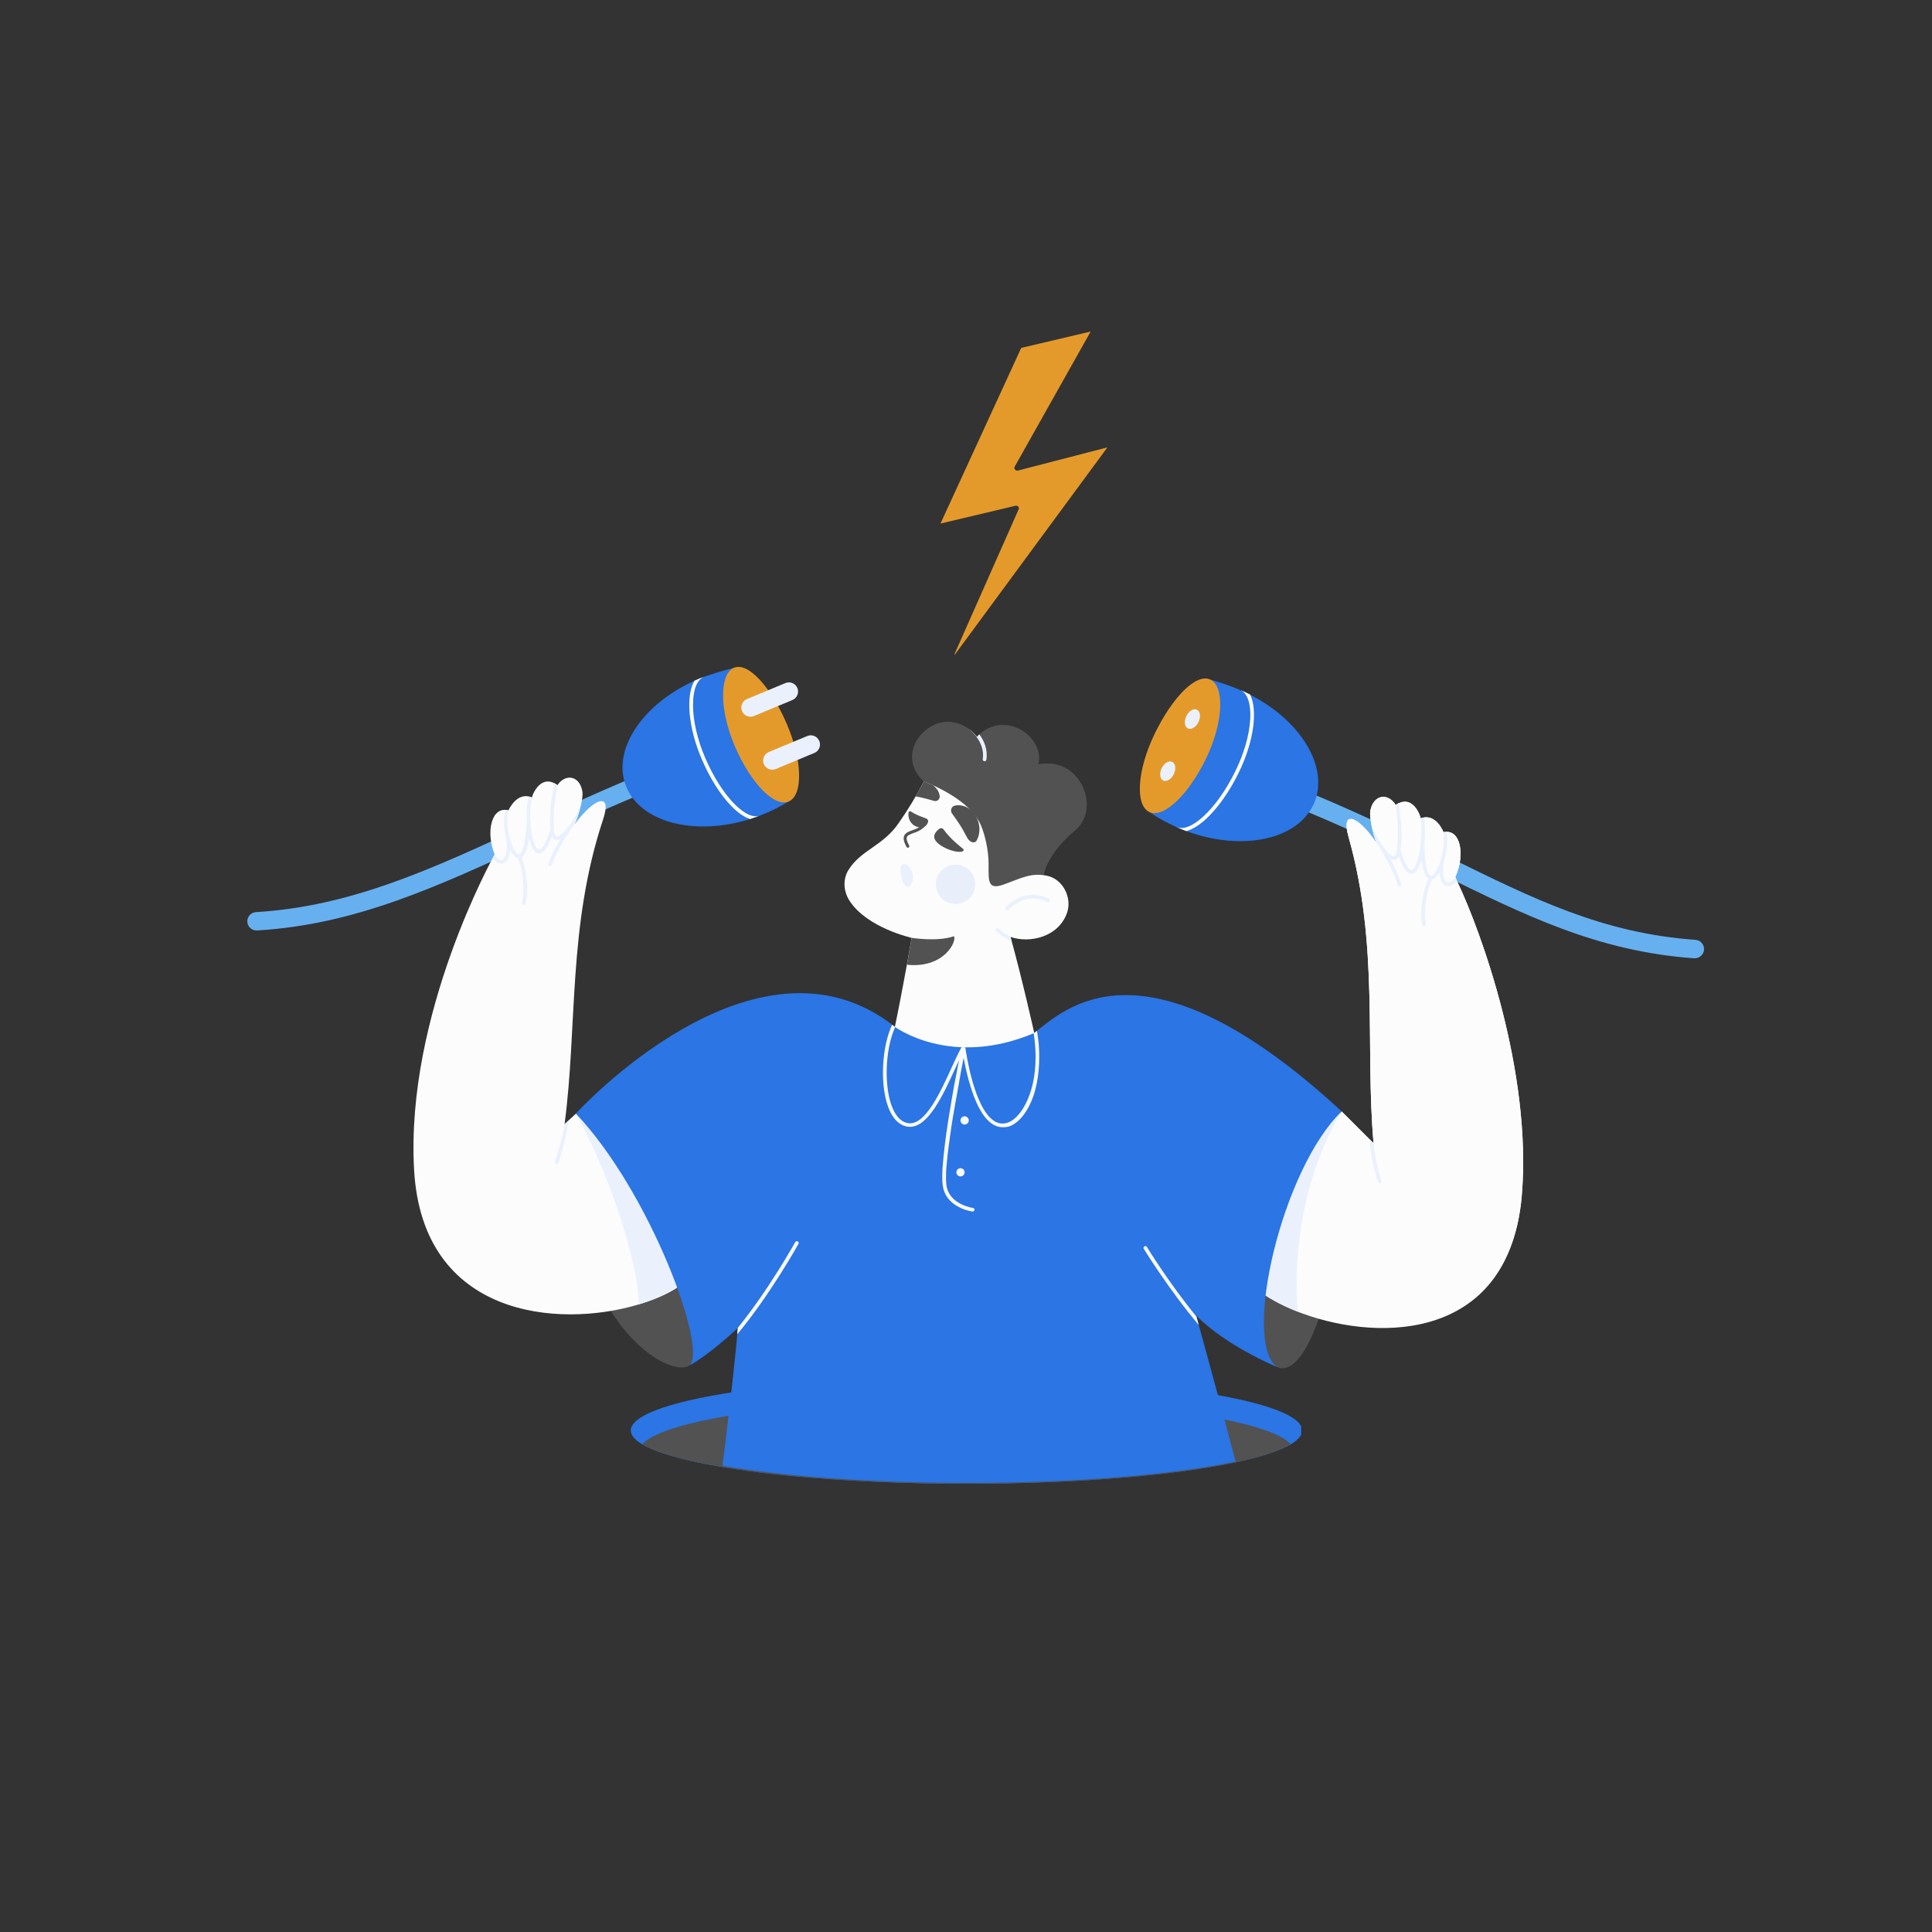 <svg width="500" height="500" viewBox="0 0 500 500" fill="none" xmlns="http://www.w3.org/2000/svg">
<rect x="0" y="0" width="500" height="500" fill="#333333" stroke="none"/>
<g clip-path="url(#clip0_423_166766)">
<path d="M336.999 370.201C336.999 371.44 335.97 372.643 334.041 373.785C331.169 375.486 326.299 377.058 319.856 378.432L319.647 378.477C303.798 381.831 278.556 384 250.122 384C233.377 384 217.738 383.246 204.473 381.943C204.304 381.926 204.135 381.91 203.966 381.892C185.658 380.065 171.944 377.183 166.204 373.785C164.275 372.641 163.246 371.44 163.246 370.201C163.246 365.992 175.101 362.226 193.793 359.695C194.22 359.637 194.653 359.58 195.087 359.523C210.07 357.572 229.235 356.4 250.122 356.4C283.444 356.4 312.387 359.382 326.96 363.755C327.488 363.914 327.998 364.074 328.488 364.237C333.943 366.042 336.999 368.065 336.999 370.201Z" fill="#2B75E4"/>
<path d="M334.044 373.785C331.172 375.486 326.302 377.058 319.859 378.432L319.65 378.477C303.801 381.831 278.559 384 250.126 384C233.38 384 217.741 383.246 204.476 381.943C204.307 381.927 204.138 381.91 203.969 381.892C185.661 380.066 171.947 377.183 166.207 373.785C169.119 370.439 179.769 367.49 195.192 365.4C195.61 365.344 196.031 365.289 196.455 365.234C211.067 363.33 229.758 362.187 250.126 362.187C282.621 362.187 310.846 365.095 325.057 369.36C325.573 369.515 326.069 369.672 326.547 369.83C330.255 371.058 332.826 372.386 334.044 373.785Z" fill="#525252"/>
</g>
<g clip-path="url(#clip1_423_166766)">
<path d="M66.378 240.8C65.065 240.8 64 239.737 64 238.427C64 237.174 64.989 236.129 66.245 236.053C90.802 234.591 111.707 224.927 135.884 213.725C146.118 208.997 156.694 204.099 168.583 199.276C169.8 198.783 171.189 199.371 171.683 200.586C172.178 201.802 171.588 203.188 170.371 203.681C158.596 208.447 148.058 213.307 137.881 218.035C113.248 229.446 91.981 239.3 66.511 240.8H66.378Z" fill="#66B0F0"/>
<path d="M204.115 207.402C201.794 208.826 199.34 210.041 196.791 211.028C196.563 211.123 196.335 211.199 196.107 211.294C195.46 211.522 194.794 211.75 194.147 211.959C179.596 216.516 165.424 212.775 161.905 203.168C158.481 193.826 166.356 182.207 179.729 176.188C180.509 175.846 181.288 175.504 182.106 175.201C182.335 175.106 182.563 175.03 182.791 174.954C185.131 174.137 187.509 173.435 189.924 172.865L204.115 207.402Z" fill="#2B75E4"/>
<path d="M196.791 211.028L194.147 211.959C192.644 211.503 191.008 210.383 189.315 208.655C186.481 205.788 183.761 201.478 181.63 196.523C178.073 188.263 177.446 179.985 179.728 176.169C180.508 175.827 181.288 175.485 182.106 175.182V175.201C180.356 175.96 179.348 178.58 179.348 182.416C179.348 186.517 180.47 191.396 182.505 196.143C186.709 205.921 193.12 212.604 196.791 211.028Z" fill="white"/>
<path d="M203.623 187.352C207.712 196.845 207.846 205.826 204.117 207.421C200.389 209.016 194.245 202.617 190.174 193.124C186.103 183.63 186.218 174.422 189.927 172.827C193.636 171.232 199.533 177.858 203.623 187.352Z" fill="#E49A2B"/>
<path d="M194.225 185.492C192.913 185.492 191.848 184.429 191.848 183.119C191.848 182.15 192.418 181.296 193.312 180.916L203.261 176.777C204.478 176.283 205.867 176.853 206.361 178.068C206.856 179.264 206.285 180.65 205.087 181.163L195.138 185.302C194.853 185.416 194.549 185.492 194.225 185.492ZM199.875 199.2C198.562 199.2 197.497 198.137 197.497 196.827C197.497 195.859 198.068 195.004 198.962 194.625L208.91 190.485C210.128 189.973 211.516 190.542 212.03 191.758C212.544 192.973 211.973 194.359 210.755 194.871H210.736L200.788 199.01C200.484 199.143 200.179 199.2 199.875 199.2Z" fill="#EAF1FC"/>
</g>
<g clip-path="url(#clip2_423_166766)">
<path d="M243.398 135.495L264.293 90.037L282.264 85.8L262.593 120.781C262.536 120.905 262.516 121.042 262.533 121.176C262.551 121.311 262.606 121.438 262.692 121.543C262.779 121.648 262.893 121.726 263.021 121.768C263.15 121.811 263.288 121.816 263.42 121.784L286.598 115.779L247.143 169.369C247.132 169.384 247.116 169.394 247.099 169.398C247.081 169.402 247.062 169.399 247.047 169.39C247.031 169.381 247.019 169.366 247.014 169.349C247.008 169.331 247.009 169.313 247.017 169.296L263.617 131.834C263.67 131.718 263.69 131.588 263.674 131.461C263.657 131.334 263.606 131.214 263.524 131.115C263.443 131.015 263.336 130.941 263.215 130.9C263.094 130.859 262.963 130.853 262.839 130.882L243.398 135.495Z" fill="#E49A2B"/>
</g>
<g clip-path="url(#clip3_423_166766)">
<path d="M438.603 248H438.431C413.551 246.255 394.483 236.841 372.423 225.931C362.026 220.792 351.264 215.481 338.527 210.17C337.299 209.671 336.724 208.272 337.222 207.045C337.721 205.817 339.121 205.242 340.349 205.741H340.368C353.24 211.109 364.558 216.708 374.552 221.636C397.073 232.757 414.855 241.538 438.776 243.225C440.099 243.321 441.097 244.453 441.001 245.776C440.905 247.022 439.869 248 438.603 248Z" fill="#66B0F0"/>
<path d="M340.138 207.735C336.129 217.322 321.55 220.447 307.01 215.079C306.434 214.868 305.878 214.657 305.322 214.408C304.996 214.274 304.689 214.139 304.382 214.005C301.945 212.931 299.624 211.628 297.438 210.132L313.263 175.888C315.661 176.578 318.04 177.383 320.361 178.323C320.629 178.438 320.898 178.553 321.147 178.668C321.934 179.013 322.701 179.377 323.469 179.761C336.628 186.452 343.994 198.494 340.138 207.735Z" fill="#2B75E4"/>
<path d="M324.502 186.165C324.272 190.44 322.833 195.425 320.454 200.219C318.037 205.089 315.045 209.269 312.052 212.011C310.249 213.66 308.542 214.676 307.026 215.079C306.451 214.868 305.895 214.657 305.338 214.407C305.012 214.273 304.705 214.139 304.398 214.005V213.986C306.106 214.829 308.599 213.89 311.419 211.301C314.335 208.636 317.251 204.552 319.61 199.778C321.931 195.099 323.332 190.249 323.562 186.107C323.773 182.234 322.891 179.53 321.183 178.668V178.648C321.97 178.994 322.737 179.358 323.504 179.741C324.291 181.275 324.636 183.442 324.502 186.165Z" fill="white"/>
<path d="M298.817 189.923C294.271 199.318 293.734 208.368 297.417 210.132C301.1 211.896 307.565 205.722 312.111 196.346C316.657 186.97 316.945 177.671 313.262 175.888C309.579 174.104 303.364 180.528 298.817 189.923Z" fill="#E49A2B"/>
<path d="M310.171 186.851C310.815 185.516 310.633 184.094 309.765 183.676C308.896 183.257 307.67 184 307.026 185.336C306.382 186.671 306.563 188.093 307.432 188.512C308.3 188.93 309.526 188.187 310.171 186.851Z" fill="#EAF1FC"/>
<path d="M303.776 200.343C304.42 199.007 304.238 197.585 303.37 197.167C302.502 196.748 301.275 197.492 300.631 198.827C299.987 200.163 300.169 201.584 301.037 202.003C301.906 202.421 303.132 201.678 303.776 200.343Z" fill="#EAF1FC"/>
</g>
<g clip-path="url(#clip4_423_166766)">
<path d="M149.025 288.19C158.758 290.479 194.486 342.672 178.378 353.392C172.557 357.303 143.547 339.085 149.025 288.19ZM347.248 287.675C330.796 302.879 320.757 349.291 330.452 353.774C339.632 358.009 349.881 320.886 347.248 287.675Z" fill="#525252"/>
<path d="M377.119 228.119C377.043 227.966 376.966 227.814 376.89 227.642C376.814 227.413 376.737 227.165 376.642 226.936C379.276 221.156 377.978 214.365 373.588 215.376C373.588 215.376 371.641 210.245 367.691 211.79C367.214 209.901 365.095 205.666 361.202 208.318C359.255 205.132 355.495 205.552 354.655 209.73C354.293 211.504 355.285 215.548 356.239 218.142C351.659 211.313 346.887 209.157 349.006 216.616C356.965 244.715 353.243 270.525 355.476 295.878L347.25 287.656C347.25 287.656 324.405 302.459 326.733 334.736C341.944 343.149 390.04 353.965 393.838 309.479C396.567 277.412 383.188 240.786 377.119 228.119Z" fill="#FCFCFD"/>
<path d="M393.82 309.498C390.632 346.62 357.729 347.44 337.154 339.962C336.754 339.81 336.334 339.657 335.933 339.504C332.364 338.112 329.215 336.471 326.715 334.755C324.424 302.726 346.907 287.903 347.232 287.674L355.477 295.896C353.244 270.544 356.965 244.734 349.007 216.635C346.888 209.157 351.659 211.331 356.24 218.161C355.286 215.547 354.312 211.503 354.656 209.748C355.496 205.57 359.256 205.151 361.202 208.336C365.096 205.685 367.214 209.92 367.691 211.808C371.642 210.282 373.589 215.395 373.589 215.395C377.978 214.384 379.276 221.156 376.642 226.955C376.738 227.184 376.814 227.413 376.891 227.661C376.967 227.813 377.043 227.966 377.12 228.138C383.189 240.785 396.568 277.411 393.82 309.498Z" fill="#FCFCFD"/>
<path d="M357.156 219.554C357.156 219.573 357.175 219.592 357.175 219.611C359.389 223.216 360.916 226.383 361.718 229.034C361.775 229.244 361.966 229.378 362.176 229.378C362.233 229.378 362.271 229.378 362.309 229.359C362.557 229.282 362.71 229.015 362.634 228.767C362.061 226.86 361.107 224.685 359.828 222.301C360.153 222.472 360.439 222.549 360.725 222.549C360.763 222.549 360.821 222.549 360.859 222.53C361.355 222.472 361.756 222.186 362.042 221.652C363.034 224.685 364.084 226.173 365.229 226.173C365.325 226.173 365.42 226.173 365.535 226.135C366.527 225.906 367.348 224.494 367.901 222.51C368.188 225.238 368.779 226.879 369.657 227.394C368.359 230.274 367.367 235.005 368.054 239.24C368.092 239.469 368.302 239.641 368.531 239.641C368.55 239.641 368.588 239.622 368.607 239.641C368.875 239.584 369.046 239.355 369.008 239.088C368.321 234.929 369.352 230.255 370.65 227.547C370.917 227.489 371.165 227.375 371.375 227.203C371.795 226.898 372.196 226.383 372.577 225.715C372.692 228.233 373.532 229.073 374.314 229.282C374.448 229.321 374.6 229.34 374.753 229.34C375.593 229.34 376.433 228.748 377.043 227.966C376.986 227.814 376.738 227.184 376.642 226.955C376.108 228.1 375.192 228.539 374.543 228.367C373.875 228.176 373.264 226.803 373.589 223.483V223.369C373.722 222.968 373.837 222.549 373.951 222.11C374.543 219.744 374.696 217.303 374.39 215.281C374.123 215.281 373.875 215.319 373.589 215.376C374.085 219.783 372.425 225.181 370.802 226.44C370.421 226.726 370.249 226.631 370.172 226.593C368.798 225.925 368.665 220.011 368.646 218.218C368.856 215.986 368.836 213.621 368.531 211.561C368.264 211.599 367.997 211.675 367.691 211.79C367.997 213.697 367.92 215.529 367.729 217.76C367.71 217.818 367.691 217.875 367.691 217.951V218.161C367.615 218.905 367.52 219.63 367.405 220.336C366.852 223.502 365.955 225.067 365.325 225.2C365.096 225.257 363.931 225.219 362.481 219.802C362.939 215.662 362.615 212.896 362.176 209.081C362.118 208.68 362.061 208.26 362.023 207.841C361.756 207.974 361.489 208.127 361.202 208.318C361.183 208.28 361.221 208.356 361.202 208.318C361.24 208.661 361.279 208.985 361.317 209.31C361.756 213.106 361.966 215.719 361.508 219.84C361.393 220.927 361.107 221.557 360.744 221.595C359.504 221.728 356.793 217.913 354.98 213.774C355.305 215.319 355.744 216.826 356.221 218.104C356.183 218.047 356.259 218.161 356.221 218.104C356.374 218.352 356.412 218.466 356.564 218.714C356.774 219.019 356.965 219.306 357.156 219.554ZM357.061 306.255H357.213C357.461 306.16 357.595 305.893 357.519 305.645C357.5 305.587 356.049 301.143 355.477 295.878L354.389 294.79C354.847 300.627 356.564 305.854 356.584 305.912C356.679 306.121 356.851 306.255 357.061 306.255ZM335.933 339.486C332.364 338.093 329.215 336.453 326.715 334.736C324.424 302.707 346.907 287.885 347.232 287.656C335.78 306.408 334.75 329.528 335.933 339.486Z" fill="#EAF1FC"/>
<path d="M175.519 327.448C175.538 329.394 175.423 331.321 175.194 333.248C175.156 333.267 175.118 333.286 175.08 333.324C172.808 334.774 169.907 336.09 166.586 337.177C166.186 337.311 165.766 337.444 165.365 337.559L165.193 337.616C144.409 343.835 109.368 340.878 107.173 302.84C104.845 262.399 127.9 221.347 128.014 221.137C125.629 215.242 127.232 208.527 131.583 209.729C131.583 209.729 133.759 204.693 137.634 206.391C138.187 204.521 140.496 200.382 144.256 203.205C146.337 200.115 150.077 200.706 150.726 204.903C150.994 206.677 149.829 210.683 148.78 213.239C153.666 206.62 158.532 204.674 156.089 212.037C146.89 239.755 149.467 265.699 146.108 290.937L149.066 288.19C149.066 288.19 154.429 290.517 160.345 295.629C167.464 301.848 175.423 312.168 175.519 327.448Z" fill="#FCFCFD"/>
<path d="M129.71 223.521C129.844 223.521 129.958 223.502 130.092 223.502C130.76 223.35 131.771 222.663 132.058 220.011C132.401 220.698 132.802 221.251 133.203 221.614C133.432 221.804 133.699 221.938 133.985 222.014C135.149 224.78 135.97 229.473 135.092 233.574C135.035 233.841 135.188 234.089 135.455 234.147C135.474 234.166 135.512 234.166 135.55 234.166C135.76 234.166 135.951 234.013 136.027 233.765C136.924 229.607 136.123 224.818 134.978 221.881C135.875 221.347 136.504 219.706 136.905 216.978C137.287 218.695 137.974 220.507 139.138 220.812C139.253 220.831 139.386 220.851 139.501 220.851C140.646 220.851 141.753 219.42 142.822 216.482C143.07 217.016 143.452 217.341 143.948 217.417C144.024 217.436 144.081 217.436 144.158 217.436C144.406 217.436 144.673 217.36 144.959 217.245C143.566 219.572 142.536 221.69 141.887 223.559C141.868 223.597 141.868 223.655 141.868 223.712C141.868 223.979 142.077 224.189 142.345 224.189C142.555 224.189 142.745 224.055 142.803 223.865C143.719 221.251 145.379 218.161 147.765 214.651C147.784 214.613 147.803 214.594 147.803 214.555C147.975 214.307 148.166 214.059 148.357 213.792C148.49 213.602 148.643 213.411 148.777 213.22C149.292 211.961 149.826 210.359 150.227 208.833C148.223 212.896 145.303 216.654 144.062 216.463C143.719 216.406 143.471 215.814 143.394 214.803C143.413 214.727 143.394 214.651 143.375 214.574C143.127 210.492 143.528 207.783 144.139 204.044C144.196 203.72 144.215 203.548 144.253 203.205C143.967 202.995 143.681 202.804 143.413 202.671C143.337 203.11 143.28 203.51 143.204 203.911C142.593 207.726 142.154 210.473 142.44 214.67C140.761 219.973 139.577 219.954 139.367 219.897C138.738 219.725 137.917 218.123 137.497 214.937C137.115 211.923 137.077 209.042 137.631 206.391C137.344 206.257 137.039 206.162 136.753 206.105C136.39 208.012 136.256 210.206 136.333 212.4C136.333 212.438 136.314 212.457 136.314 212.495C136.256 213.811 135.894 220.412 134.405 221.06H134.386C134.291 221.099 134.252 221.099 134.157 221.079C134.062 221.06 133.947 221.003 133.794 220.87C133.165 220.335 132.535 219.096 132.077 217.512C132.058 217.417 132.019 217.245 131.981 217.131C131.37 214.803 130.97 212.247 131.58 209.729C131.294 209.653 130.989 209.596 130.722 209.596C130.225 212.152 130.473 215.147 131.141 217.588C131.313 221.003 130.588 222.377 129.882 222.548C129.29 222.682 128.508 222.11 128.011 221.137C128.011 221.156 127.821 221.48 127.496 222.09C128.107 223.006 128.928 223.521 129.71 223.521ZM143.585 300.761C143.585 301.028 143.795 301.238 144.062 301.238C144.272 301.238 144.444 301.104 144.52 300.932C145.723 297.327 146.601 293.664 147.192 289.925L146.105 290.937V290.917C145.532 294.485 144.749 297.155 143.604 300.608C143.585 300.646 143.585 300.704 143.585 300.761ZM186.509 312.931C186.528 314.801 175.42 331.245 175.191 333.248C175.153 333.267 175.115 333.286 175.076 333.324C172.805 334.774 169.904 336.09 166.583 337.177C166.183 337.311 165.763 337.444 165.362 337.559C164.942 324.148 155.666 299.597 149.025 288.19L160.304 295.629L186.509 312.931Z" fill="#EAF1FC"/>
<path d="M330.436 353.755C330.226 353.641 317.534 348.452 309.575 340.497C309.575 340.497 311.885 348.776 315.11 360.756C316.523 366.002 318.126 371.973 319.767 378.249C303.945 381.606 278.752 383.781 250.372 383.781C233.653 383.781 218.041 383.018 204.795 381.721C204.624 381.702 204.452 381.683 204.299 381.664C197.906 381.015 192.084 380.252 186.97 379.374C186.97 379.374 188.115 370.37 189.279 360.126C189.909 354.594 190.519 348.681 190.958 343.664C190.958 343.664 183.706 350.55 178.4 353.393C183.343 349.52 168.304 308.525 149.027 288.19C149.027 288.19 195.52 237.123 231.592 265.737L267.663 267.321C275.259 261.483 295.948 240.29 347.231 287.637C331.867 302.345 321.427 346.869 330.436 353.755Z" fill="#2B75E4"/>
<path d="M206.454 321.268C206.225 321.154 205.939 321.23 205.806 321.459C205.729 321.592 198.897 333.877 190.823 343.797L190.938 343.683C190.9 344.217 190.842 344.77 190.785 345.323C199.259 335.194 206.569 322.05 206.645 321.917C206.76 321.688 206.683 321.383 206.454 321.268ZM268.368 266.767C268.12 266.958 267.891 267.149 267.662 267.321C267.605 267.34 267.566 267.359 267.509 267.378C268.406 272.967 268.101 278.423 266.593 282.906C265.219 286.969 262.929 289.926 260.6 290.594C259.455 290.956 258.215 290.746 257.222 290.059C252.145 286.721 250.084 272.891 249.836 271.155C249.836 271.117 249.855 271.098 249.855 271.098V271.04C249.531 271.04 249.206 271.021 248.882 271.021H248.824C248.042 272.471 247.183 274.302 246.286 276.267C243.328 282.753 239.663 290.708 235.503 290.708C235.235 290.708 234.968 290.67 234.72 290.613C233.251 290.269 232.048 289.067 231.132 287.084C228.689 281.761 228.995 271.651 231.666 265.814C231.609 265.775 231.59 265.756 231.59 265.756C231.361 265.566 231.113 265.394 230.884 265.203C229.567 267.969 228.708 271.899 228.536 276.057C228.346 280.502 228.975 284.661 230.254 287.446C231.304 289.716 232.735 291.09 234.491 291.509C234.835 291.586 235.159 291.624 235.503 291.624C240.274 291.624 244.072 283.364 247.164 276.63C247.527 275.848 247.87 275.085 248.214 274.379C248.195 274.493 248.176 274.608 248.137 274.722C248.137 274.741 248.137 274.76 248.118 274.779C248.099 274.894 248.08 274.989 248.061 275.104C248.061 275.142 248.042 275.18 248.042 275.218C247.985 275.562 247.908 275.905 247.832 276.267C247.813 276.325 247.813 276.382 247.794 276.439C247.775 276.534 247.756 276.63 247.737 276.744C247.717 276.821 247.717 276.878 247.698 276.954C247.679 277.049 247.66 277.145 247.641 277.259C247.622 277.336 247.603 277.431 247.603 277.507L247.546 277.793C247.527 277.927 247.488 278.041 247.469 278.175C247.45 278.289 247.431 278.423 247.393 278.537L247.336 278.881C247.317 278.957 247.298 279.052 247.279 279.129C247.259 279.243 247.24 279.339 247.221 279.453C247.202 279.548 247.183 279.625 247.164 279.72C247.145 279.835 247.126 279.968 247.088 280.083C247.069 280.159 247.069 280.235 247.049 280.311C247.011 280.502 246.973 280.712 246.935 280.903C246.916 280.96 246.916 281.017 246.897 281.075C246.878 281.227 246.84 281.38 246.82 281.532C246.801 281.609 246.801 281.685 246.782 281.761C246.763 281.895 246.725 282.047 246.706 282.181C246.687 282.257 246.687 282.334 246.668 282.41C246.649 282.562 246.611 282.715 246.591 282.887C246.572 282.944 246.572 283.001 246.553 283.058C246.515 283.287 246.477 283.497 246.439 283.726C246.439 283.745 246.439 283.783 246.42 283.802C246.381 283.993 246.343 284.184 246.324 284.394C246.305 284.47 246.305 284.527 246.286 284.604C246.267 284.756 246.229 284.928 246.21 285.1C246.191 285.176 246.191 285.233 246.172 285.309C246.133 285.481 246.114 285.672 246.076 285.844C246.076 285.882 246.057 285.939 246.057 285.977C246.019 286.206 245.981 286.454 245.943 286.683V286.702C245.904 286.931 245.866 287.141 245.828 287.37C245.809 287.427 245.809 287.503 245.79 287.56C245.771 287.732 245.733 287.904 245.713 288.076C245.694 288.152 245.694 288.209 245.675 288.285C245.637 288.476 245.618 288.648 245.58 288.839C245.58 288.896 245.561 288.934 245.561 288.991C245.523 289.239 245.484 289.468 245.446 289.716L245.332 290.403C245.332 290.46 245.313 290.517 245.313 290.574C245.294 290.746 245.255 290.937 245.236 291.109C245.217 291.166 245.217 291.242 245.198 291.299C245.179 291.49 245.141 291.681 245.122 291.853C245.122 291.91 245.103 291.948 245.103 292.005C245.026 292.482 244.969 292.94 244.893 293.398C244.893 293.455 244.874 293.512 244.874 293.569C244.855 293.741 244.816 293.932 244.797 294.104C244.797 294.161 244.778 294.237 244.778 294.294C244.759 294.466 244.721 294.657 244.702 294.828C244.702 294.886 244.683 294.924 244.683 294.981C244.626 295.439 244.568 295.878 244.511 296.335C244.511 296.393 244.492 296.45 244.492 296.507C244.473 296.679 244.454 296.831 244.435 297.003C244.435 297.06 244.416 297.137 244.416 297.194C244.397 297.366 244.377 297.518 244.358 297.69C244.358 297.747 244.339 297.804 244.339 297.843C244.282 298.262 244.244 298.682 244.206 299.102C244.206 299.159 244.187 299.216 244.187 299.273C244.168 299.426 244.148 299.578 244.148 299.712C244.148 299.769 244.129 299.846 244.129 299.903C244.11 300.055 244.11 300.189 244.091 300.341C244.091 300.399 244.072 300.437 244.072 300.494C244.034 300.876 244.015 301.257 243.977 301.639C243.977 301.696 243.977 301.753 243.958 301.791C243.958 301.925 243.939 302.058 243.939 302.173C243.939 302.23 243.939 302.287 243.919 302.345C243.919 302.478 243.9 302.592 243.9 302.726V302.879C243.9 303.05 243.881 303.222 243.881 303.394C243.881 303.565 243.862 303.718 243.862 303.871V305.359C243.862 305.492 243.862 305.626 243.881 305.74V305.855C243.881 305.95 243.9 306.026 243.9 306.122C243.9 306.16 243.9 306.198 243.919 306.255C243.919 306.331 243.939 306.427 243.939 306.503C243.939 306.541 243.939 306.579 243.958 306.618C243.977 306.732 243.977 306.827 243.996 306.942C244.339 309.288 245.79 311.177 248.176 312.398C249.263 312.97 250.428 313.351 251.649 313.542H251.706C251.954 313.542 252.145 313.371 252.203 313.142C252.222 312.875 252.05 312.646 251.783 312.607C251.725 312.607 245.694 311.749 244.95 306.827C244.931 306.732 244.931 306.618 244.912 306.522C244.912 306.484 244.912 306.446 244.893 306.408C244.893 306.331 244.874 306.255 244.874 306.179V306.045C244.874 305.969 244.855 305.893 244.855 305.797V305.664C244.855 305.568 244.855 305.473 244.836 305.359V303.756C244.836 303.642 244.836 303.527 244.855 303.413V303.26C244.874 302.917 244.893 302.573 244.912 302.211C244.912 302.154 244.912 302.116 244.931 302.058C244.931 301.925 244.95 301.791 244.969 301.658C244.969 301.601 244.969 301.543 244.988 301.486C245.007 301.353 245.007 301.219 245.026 301.085C245.026 301.028 245.045 300.971 245.045 300.914C245.065 300.761 245.065 300.609 245.084 300.437C245.084 300.399 245.084 300.361 245.103 300.322C245.122 300.113 245.141 299.922 245.16 299.712V299.655C245.179 299.464 245.198 299.292 245.217 299.102C245.217 299.044 245.236 298.987 245.236 298.93L245.294 298.472C245.294 298.415 245.313 298.339 245.313 298.281C245.332 298.129 245.351 297.957 245.37 297.804C245.37 297.747 245.389 297.69 245.389 297.652C245.446 297.213 245.504 296.774 245.561 296.316C245.561 296.278 245.58 296.221 245.58 296.183C245.599 296.011 245.618 295.82 245.656 295.649C245.656 295.592 245.675 295.534 245.675 295.458C245.694 295.286 245.713 295.115 245.752 294.943C245.752 294.886 245.771 294.828 245.771 294.771C245.79 294.58 245.828 294.371 245.847 294.18C245.847 294.142 245.847 294.123 245.866 294.085C245.923 293.608 246 293.131 246.076 292.654C246.076 292.597 246.095 292.539 246.095 292.501C246.114 292.31 246.152 292.139 246.172 291.948C246.172 291.891 246.191 291.814 246.191 291.757C246.21 291.566 246.248 291.376 246.286 291.185C246.286 291.128 246.305 291.09 246.305 291.032C246.381 290.555 246.458 290.059 246.534 289.583C246.534 289.544 246.553 289.525 246.553 289.487C246.591 289.277 246.611 289.087 246.649 288.877C246.668 288.819 246.668 288.762 246.687 288.705C246.725 288.514 246.744 288.343 246.782 288.152C246.801 288.095 246.801 288.037 246.82 287.98C246.859 287.77 246.878 287.58 246.916 287.389C246.916 287.351 246.935 287.312 246.935 287.274C247.011 286.797 247.088 286.32 247.183 285.844C247.183 285.786 247.202 285.748 247.202 285.691C247.24 285.5 247.259 285.329 247.298 285.157C247.317 285.1 247.317 285.023 247.336 284.966C247.374 284.794 247.393 284.623 247.431 284.451C247.45 284.394 247.45 284.337 247.469 284.26C247.546 283.802 247.622 283.345 247.717 282.906C247.717 282.868 247.737 282.81 247.737 282.772C247.775 282.601 247.794 282.41 247.832 282.238C247.851 282.181 247.851 282.105 247.87 282.047C247.889 281.895 247.927 281.742 247.946 281.59C247.966 281.513 247.966 281.437 247.985 281.38C248.023 281.208 248.042 281.055 248.08 280.884C248.08 280.846 248.099 280.788 248.099 280.75L248.214 280.121V280.063C248.252 279.873 248.29 279.701 248.309 279.51C248.328 279.434 248.328 279.377 248.347 279.3C248.366 279.167 248.405 279.052 248.424 278.919C248.443 278.843 248.462 278.766 248.462 278.69L248.519 278.347C248.538 278.27 248.557 278.175 248.557 278.099C248.576 277.984 248.595 277.889 248.614 277.774C248.634 277.698 248.653 277.622 248.653 277.545C248.691 277.374 248.71 277.202 248.748 277.049C248.767 276.973 248.786 276.897 248.786 276.801C248.805 276.706 248.824 276.611 248.844 276.534C248.863 276.439 248.882 276.363 248.901 276.286C248.92 276.21 248.939 276.134 248.939 276.057L248.996 275.771C249.015 275.714 249.015 275.657 249.034 275.6C249.053 275.504 249.073 275.409 249.092 275.294V275.275C249.149 275.008 249.187 274.76 249.244 274.512C249.263 274.398 249.282 274.264 249.321 274.15V274.131C249.34 274.016 249.359 273.902 249.397 273.787C249.741 275.695 250.16 277.603 250.676 279.491C252.298 285.443 254.359 289.277 256.802 290.88C257.604 291.433 258.577 291.738 259.551 291.738C260.028 291.738 260.505 291.681 260.944 291.586C263.616 290.822 266.078 287.713 267.566 283.287C269.074 278.48 269.38 272.681 268.368 266.767ZM296.176 322.565C295.947 322.699 295.87 323.004 296.023 323.214C296.099 323.328 302.474 333.744 310.242 342.92C309.937 341.832 309.727 341.088 309.631 340.726C302.512 332.027 296.882 322.832 296.825 322.718C296.691 322.489 296.386 322.413 296.176 322.565Z" fill="#F8FAFC"/>
<path d="M239.09 202.27C244.72 207.497 253.48 232.449 253.48 232.449C253.48 232.449 263.328 227.508 268.653 226.745C269.111 226.669 269.588 226.631 270.065 226.65C270.428 224.818 271.268 223.044 272.298 221.442C274.15 218.58 276.65 216.215 278.253 214.899C285.048 209.252 279.646 195.632 268.768 197.806C270.428 190.462 259.702 183.366 252.812 190.691C250.732 187.868 247.506 186.723 245.025 186.799C238.46 187.009 232.066 195.746 239.09 202.27Z" fill="#525252"/>
<path d="M254.34 196.471C254.302 196.719 254.473 196.967 254.741 197.005H254.817C255.046 197.005 255.256 196.834 255.275 196.605C255.676 193.839 254.626 191.607 253.443 190.043C253.233 190.233 253.023 190.443 252.813 190.672C252.183 189.814 251.439 189.127 250.656 188.555C251.763 189.451 254.931 192.351 254.34 196.471Z" fill="#EAF1FC"/>
<path d="M219.587 225.143C218.175 227.413 218.156 230.522 219.912 233.193C224.492 240.175 235.944 242.712 235.944 242.712C235.944 242.712 233.749 255.398 231.592 265.756C231.592 265.756 246.097 276.534 267.664 267.34C267.664 267.34 264.477 253.032 261.518 242.464C266.404 244.219 274.019 242.54 276.176 236.15C277.474 232.335 275.107 227.47 270.908 226.631C266.824 225.811 264.381 227.241 259.896 228.863C255.735 230.37 255.812 228.348 255.85 223.941C255.888 220.031 254.896 216.063 253.884 213.64C251.613 208.165 244.246 204.254 239.093 202.232C237.165 205.952 235.008 209.539 232.604 212.972C228.443 219.039 222.889 219.859 219.587 225.143Z" fill="#FCFCFD"/>
<path d="M252.794 217.436L252.985 217.055C253.043 216.94 253.081 216.807 253.138 216.692C253.214 216.444 253.291 216.215 253.348 215.948C253.443 215.452 253.501 214.937 253.482 214.422C253.443 213.354 253.157 212.305 252.642 211.37C252.375 210.874 252.031 210.416 251.649 210.015C251.249 209.596 250.79 209.252 250.294 208.985C249.798 208.718 249.264 208.528 248.71 208.451C248.176 208.356 247.622 208.375 247.088 208.508C246.401 208.68 246 209.386 246.172 210.073C246.21 210.206 246.267 210.321 246.324 210.435L246.458 210.626C246.706 211.027 246.954 211.313 247.145 211.599C247.355 211.866 247.527 212.133 247.68 212.362C248.004 212.839 248.271 213.239 248.577 213.716C248.882 214.174 249.168 214.708 249.493 215.3L250.008 216.253C250.103 216.425 250.18 216.597 250.294 216.768C250.504 217.169 250.81 217.531 251.191 217.779C251.401 217.913 251.611 217.989 251.859 218.008C252.184 218.027 252.489 217.894 252.699 217.627C252.737 217.551 252.775 217.493 252.794 217.436ZM249.225 219.668C248.271 218.886 245.943 217.093 244.187 214.651C243.939 214.308 243.462 214.231 243.118 214.479C242.24 215.128 241 216.406 242.412 217.913C244.149 219.763 247.928 220.87 249.149 220.317C249.34 220.221 249.435 219.992 249.34 219.802C249.321 219.744 249.283 219.706 249.225 219.668ZM235.751 210.015C236.763 210.702 237.602 211.046 239.702 211.828C240.103 211.961 240.312 212.4 240.16 212.801C239.797 213.831 238.824 214.556 237.182 213.926C235.369 213.22 234.949 211.408 235.121 210.283C235.159 210.073 235.35 209.92 235.579 209.958C235.637 209.958 235.694 209.996 235.751 210.015Z" fill="#525252"/>
<path d="M257.758 240.346C257.587 240.537 257.606 240.842 257.797 241.014C259.514 242.559 260.946 243.246 261.824 243.551C261.728 243.189 261.614 242.826 261.518 242.464C261.709 242.521 261.9 242.597 262.091 242.654C261.308 242.368 260.01 241.72 258.426 240.308C258.236 240.136 257.93 240.156 257.758 240.346Z" fill="#EAF1FC"/>
<path d="M239.742 206.715C239.99 206.792 240.257 206.849 240.562 206.944C240.868 207.021 241.173 207.135 241.593 207.23L241.803 207.288C241.917 207.307 242.051 207.326 242.166 207.307C242.795 207.249 243.253 206.677 243.196 206.048C243.139 205.571 242.986 205.094 242.738 204.655C242.49 204.216 242.166 203.835 241.784 203.491C241.688 203.415 241.593 203.32 241.498 203.243C240.696 202.881 239.894 202.538 239.169 202.251C239.15 202.251 239.112 202.251 239.093 202.232C238.406 203.549 237.7 204.846 236.955 206.124C237.451 206.2 237.91 206.277 238.31 206.372C238.807 206.486 239.246 206.601 239.742 206.715ZM246.88 242.292C242.624 243.799 235.963 242.712 235.963 242.712L235.944 242.731C235.906 242.922 235.428 245.726 234.703 249.675C244.456 250.686 247.7 243.456 246.88 242.292Z" fill="#525252"/>
<path opacity="0.52" d="M247.299 233.956C250.113 233.956 252.395 231.676 252.395 228.863C252.395 226.05 250.113 223.77 247.299 223.77C244.485 223.77 242.203 226.05 242.203 228.863C242.203 231.676 244.485 233.956 247.299 233.956Z" fill="#D5E3FA"/>
<path d="M260.602 235.635C260.335 235.635 260.125 235.426 260.125 235.158C260.125 235.025 260.182 234.91 260.259 234.815C263.141 231.896 266.022 231.439 267.95 231.591C269.191 231.667 270.393 232.03 271.481 232.64C271.71 232.774 271.767 233.079 271.634 233.308C271.5 233.518 271.214 233.594 270.985 233.461C270.775 233.327 265.946 230.447 260.946 235.502C260.85 235.578 260.736 235.635 260.602 235.635Z" fill="#EAF1FC"/>
<path d="M234.948 219.401C234.815 219.401 234.681 219.325 234.605 219.192C233.918 217.894 233.727 217.017 233.975 216.349C234.299 215.491 235.292 215.147 236.456 214.747C238.995 213.869 239.281 212.534 239.281 212.515C239.319 212.305 239.51 212.171 239.72 212.21C239.93 212.248 240.063 212.439 240.025 212.648C240.006 212.725 239.72 214.442 236.704 215.491C235.578 215.891 234.891 216.158 234.7 216.635C234.528 217.074 234.719 217.78 235.292 218.829C235.387 219.02 235.33 219.249 235.139 219.344C235.063 219.382 235.006 219.401 234.948 219.401Z" fill="#525252"/>
<path d="M235.788 229.016C235.865 228.901 235.922 228.787 235.979 228.653C236.036 228.539 236.075 228.424 236.113 228.31C236.189 228.081 236.246 227.833 236.265 227.604C236.323 227.127 236.304 226.631 236.208 226.154C236.094 225.639 235.903 225.162 235.616 224.743C235.311 224.266 234.853 223.884 234.319 223.655C233.841 223.465 233.288 223.713 233.097 224.19C233.059 224.266 233.04 224.361 233.04 224.457L233.021 224.762C232.983 225.124 232.983 225.487 233.021 225.849C233.04 226.193 233.097 226.517 233.173 226.841C233.25 227.204 233.364 227.547 233.498 227.89C233.574 228.062 233.651 228.253 233.746 228.443C233.803 228.539 233.842 228.634 233.899 228.73C233.956 228.825 234.013 228.92 234.09 228.997L234.319 229.245C234.681 229.607 235.254 229.626 235.636 229.264C235.693 229.168 235.75 229.092 235.788 229.016Z" fill="#EAF1FC"/>
<path d="M249.647 291.032C250.237 291.032 250.716 290.554 250.716 289.964C250.716 289.374 250.237 288.896 249.647 288.896C249.057 288.896 248.578 289.374 248.578 289.964C248.578 290.554 249.057 291.032 249.647 291.032Z" fill="#F8FAFC"/>
<path d="M248.577 304.462C249.167 304.462 249.645 303.983 249.645 303.393C249.645 302.803 249.167 302.325 248.577 302.325C247.986 302.325 247.508 302.803 247.508 303.393C247.508 303.983 247.986 304.462 248.577 304.462Z" fill="#F8FAFC"/>
</g>
<defs>
<clipPath id="clip0_423_166766">
<rect width="181.2" height="27.6" fill="white" transform="translate(155.559 356.4)"/>
</clipPath>
<clipPath id="clip1_423_166766">
<rect width="148.2" height="68.2" fill="white" transform="translate(64 172.6)"/>
</clipPath>
<clipPath id="clip2_423_166766">
<rect width="43.2" height="83.6" fill="white" transform="translate(243.398 85.8)"/>
</clipPath>
<clipPath id="clip3_423_166766">
<rect width="146" height="72.4" fill="white" transform="translate(295 175.6)"/>
</clipPath>
<clipPath id="clip4_423_166766">
<rect width="287.2" height="197" fill="white" transform="translate(107 186.8)"/>
</clipPath>
</defs>
</svg>
